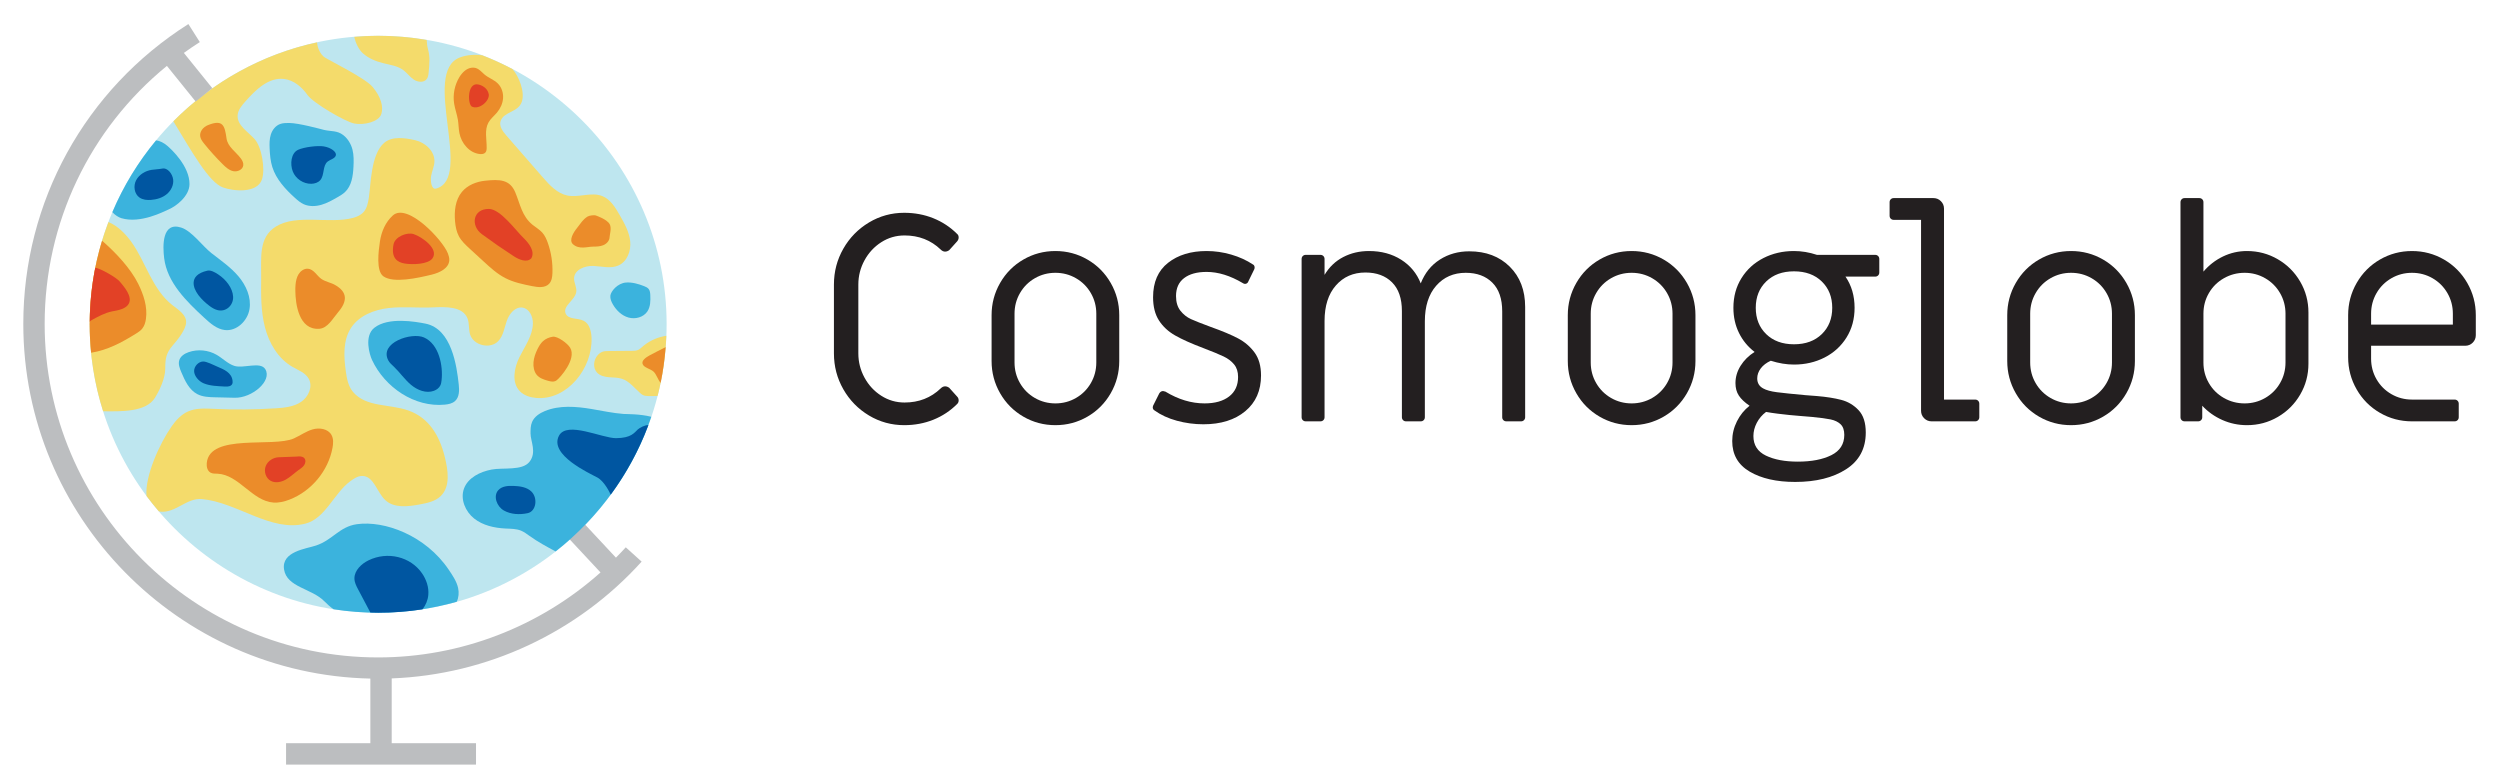 <?xml version="1.0" encoding="UTF-8" standalone="no"?>
<!DOCTYPE svg PUBLIC "-//W3C//DTD SVG 1.1//EN" "http://www.w3.org/Graphics/SVG/1.1/DTD/svg11.dtd">
<svg xmlns="http://www.w3.org/2000/svg" xmlns:xlink="http://www.w3.org/1999/xlink" version="1.1" width="351.219pt" height="109.912pt" viewBox="0 0 351.219 109.912">
<g enable-background="new">
<clipPath id="cp0">
<path transform="matrix(1,0,0,-1,-238.953,352.672)" d="M 0 0 L 841.89 0 L 841.89 595.276 L 0 595.276 Z "/>
</clipPath>
<g clip-path="url(#cp0)">
<path transform="matrix(1,0,0,-1,-238.953,352.672)" d="M 292.079 347.645 C 269.733 347.645 251.553 329.465 251.553 307.119 C 251.553 284.773 269.733 266.593 292.079 266.593 C 314.425 266.593 332.605 284.773 332.605 307.119 C 332.605 329.465 314.425 347.645 292.079 347.645 " fill="#bee6ef"/>
<path transform="matrix(1,0,0,-1,-238.953,352.672)" d="M 303.54 344.592 C 298.086 342.473 305.544 327.637 300.212 326.175 C 299.548 325.993 299.403 327.281 299.521 327.959 C 299.639 328.637 299.96 329.279 299.986 329.967 C 300.042 331.43 298.706 332.649 297.28 332.976 C 295.853 333.303 294.065 333.563 292.945 332.622 C 291.044 331.024 291.059 326.779 290.772 324.909 C 290.662 324.187 290.514 323.425 290.028 322.88 C 289.646 322.452 289.098 322.209 288.544 322.06 C 285.228 321.168 280.608 322.661 277.699 320.837 C 275.246 319.3 275.674 316.474 275.643 313.579 C 275.618 311.272 275.596 308.933 276.174 306.697 C 276.752 304.464 278.011 302.31 280.008 301.151 C 280.85 300.663 281.861 300.308 282.331 299.455 C 282.936 298.361 282.293 296.911 281.255 296.214 C 280.216 295.517 278.909 295.387 277.661 295.307 C 274.785 295.123 271.899 295.096 269.021 295.231 C 267.776 295.291 266.473 295.368 265.338 294.853 C 264.396 294.425 263.67 293.632 263.074 292.786 C 261.398 290.406 259.285 285.759 259.539 282.993 C 260.086 282.255 260.665 281.543 261.261 280.844 C 261.343 280.829 261.409 280.798 261.498 280.788 C 263.63 280.577 265.187 282.757 267.321 282.558 C 272.298 282.099 277.021 277.865 281.861 279.11 C 284.67 279.832 285.839 283.346 288.171 285.072 C 288.674 285.443 289.234 285.818 289.86 285.807 C 291.483 285.777 291.895 283.521 293.082 282.413 C 294.315 281.26 296.254 281.495 297.914 281.803 C 298.962 282 300.073 282.224 300.846 282.959 C 302.263 284.303 301.902 286.606 301.434 288.502 C 300.698 291.476 299.214 293.985 296.324 295.002 C 293.629 295.952 290.362 295.433 288.533 297.628 C 287.873 298.421 287.678 299.49 287.536 300.51 C 287.248 302.577 287.126 304.839 288.259 306.592 C 289.38 308.327 291.504 309.161 293.556 309.397 C 295.607 309.635 297.684 309.385 299.746 309.488 C 301.578 309.577 303.95 309.646 304.63 307.943 C 304.91 307.243 304.771 306.44 304.984 305.716 C 305.45 304.135 307.826 303.563 308.959 304.76 C 309.676 305.517 309.81 306.635 310.156 307.618 C 310.501 308.601 311.337 309.62 312.366 309.457 C 313.319 309.305 313.831 308.202 313.818 307.238 C 313.795 305.526 312.703 304.048 311.939 302.515 C 311.175 300.983 310.795 298.935 311.988 297.709 C 312.578 297.103 313.441 296.837 314.284 296.764 C 318.594 296.399 322.214 300.889 322.057 305.212 C 322.023 306.142 321.764 307.2 320.932 307.615 C 320.101 308.031 318.822 307.755 318.433 308.598 C 317.934 309.676 319.735 310.481 319.911 311.656 C 320.009 312.308 319.572 312.938 319.603 313.598 C 319.66 314.788 321.128 315.363 322.318 315.312 C 323.508 315.26 324.763 314.892 325.849 315.382 C 327.071 315.93 327.627 317.433 327.489 318.767 C 327.352 320.099 326.671 321.307 326.005 322.469 C 325.394 323.538 324.701 324.678 323.557 325.13 C 322.019 325.736 320.261 324.872 318.644 325.209 C 317.223 325.507 316.165 326.663 315.211 327.757 C 313.498 329.723 311.785 331.688 310.071 333.654 C 309.572 334.226 309.038 334.957 309.286 335.675 C 309.749 337.017 311.749 336.868 312.262 338.375 C 312.729 339.743 311.863 341.938 310.957 342.961 C 309.579 343.69 308.152 344.339 306.685 344.908 C 305.591 345.038 304.483 344.959 303.54 344.592 " fill="#f4db6b"/>
<path transform="matrix(1,0,0,-1,-238.953,352.672)" d="M 270.256 326.345 C 271.732 325.803 275.078 325.465 275.754 327.467 C 276.235 328.89 275.746 332.007 274.711 333.144 C 273.758 334.192 272.232 335.078 272.338 336.491 C 272.391 337.212 272.892 337.811 273.369 338.356 C 274.832 340.026 276.676 341.852 278.879 341.577 C 280.233 341.409 281.369 340.441 282.154 339.324 C 282.939 338.208 287.443 335.572 288.724 335.318 C 290.012 335.062 292.18 335.52 292.529 336.669 C 292.831 337.659 292.501 339.038 291.279 340.482 C 290.247 341.702 285.351 344.105 284.561 344.615 C 284.005 344.975 283.525 345.939 283.505 346.723 C 275.705 345.036 268.735 341.103 263.31 335.63 C 265.892 331.384 268.288 327.068 270.256 326.345 " fill="#f4db6b"/>
<path transform="matrix(1,0,0,-1,-238.953,352.672)" d="M 255.997 322.022 C 258.712 321.207 261.988 322.974 262.601 323.23 C 263.776 323.722 265.561 325.158 265.575 326.791 C 265.597 329.336 263.027 331.703 262.439 332.202 C 261.994 332.58 261.441 332.893 260.874 332.945 C 258.367 329.922 256.289 326.531 254.737 322.865 C 255.101 322.459 255.63 322.132 255.997 322.022 " fill="#3bb3dd"/>
<path transform="matrix(1,0,0,-1,-238.953,352.672)" d="M 260.726 296.79 C 261.215 297.567 262.173 299.41 262.169 300.862 C 262.165 302.313 262.292 303.075 263.242 304.172 C 263.915 304.951 265.084 306.373 265.102 307.402 C 265.12 308.467 264.024 309.141 263.183 309.794 C 261.768 310.893 260.796 312.459 259.968 314.048 C 259.141 315.638 258.419 317.295 257.366 318.745 C 256.57 319.839 255.476 320.948 254.19 321.479 C 252.491 317.013 251.553 312.174 251.553 307.119 C 251.553 302.859 252.217 298.753 253.441 294.893 C 256.03 294.869 259.451 294.763 260.726 296.79 " fill="#f4db6b"/>
<path transform="matrix(1,0,0,-1,-238.953,352.672)" d="M 258.935 306.504 C 259.245 306.888 259.387 307.38 259.456 307.869 C 259.697 309.567 259.128 311.282 258.362 312.818 C 257.285 314.978 255.227 317.174 253.292 318.857 C 252.164 315.139 251.552 311.2 251.552 307.119 C 251.552 305.768 251.622 304.433 251.751 303.116 C 254.066 303.49 255.99 304.517 258.067 305.805 C 258.384 306.002 258.701 306.213 258.935 306.504 " fill="#eb8c2a"/>
<path transform="matrix(1,0,0,-1,-238.953,352.672)" d="M 302.01 272.611 C 298.729 277.495 292.922 279.571 289.091 279.029 C 286.62 278.679 285.713 276.825 283.348 276.032 C 281.977 275.572 278.456 275.205 278.86 272.663 C 279.259 270.148 282.746 270.015 284.527 268.194 C 284.926 267.786 285.356 267.396 285.827 267.077 C 287.866 266.759 289.953 266.593 292.079 266.593 C 295.907 266.593 299.608 267.138 303.121 268.134 C 303.397 268.725 303.455 269.432 303.309 270.077 C 303.098 271.009 302.543 271.818 302.01 272.611 " fill="#3bb3dd"/>
<path transform="matrix(1,0,0,-1,-238.953,352.672)" d="M 329.094 273.772 L 326.867 275.782 C 326.418 275.284 325.952 274.804 325.484 274.328 L 321.042 279.09 L 318.848 277.044 L 323.318 272.251 C 314.771 264.614 303.637 260.312 292.078 260.312 C 266.244 260.312 245.227 281.329 245.227 307.163 C 245.227 321.383 251.559 334.56 262.4 343.414 L 266.445 338.402 L 268.779 340.287 L 264.783 345.237 C 265.514 345.761 266.258 346.273 267.025 346.759 L 265.419 349.293 C 250.897 340.085 242.227 324.335 242.227 307.163 C 242.227 280.042 264.001 257.926 290.983 257.339 L 290.983 248.259 L 279.14 248.259 L 279.14 245.259 L 305.826 245.259 L 305.826 248.259 L 293.983 248.259 L 293.983 257.363 C 307.371 257.877 320.08 263.784 329.094 273.772 " fill="#bcbec0"/>
<path transform="matrix(1,0,0,-1,-238.953,352.672)" d="M 322.065 295.211 C 319.877 295.577 317.557 295.767 315.504 294.926 C 314.756 294.619 314.023 294.136 313.704 293.393 C 313.487 292.888 313.485 292.319 313.486 291.77 C 313.489 290.677 314.392 289.117 313.333 287.786 C 312.314 286.504 309.626 287.014 308.008 286.703 C 306.391 286.394 304.691 285.564 304.132 284.015 C 303.597 282.534 304.329 280.81 305.561 279.829 C 306.793 278.849 308.416 278.495 309.988 278.42 C 310.723 278.385 311.482 278.399 312.162 278.117 C 312.596 277.938 312.973 277.646 313.356 277.373 C 314.51 276.549 315.758 275.87 317.01 275.204 C 323.163 280.022 327.89 286.572 330.454 294.119 C 328.828 294.536 326.955 294.486 326.543 294.518 C 325.035 294.635 323.554 294.962 322.065 295.211 " fill="#3bb3dd"/>
<path transform="matrix(1,0,0,-1,-238.953,352.672)" d="M 361.027 294.305 C 359.511 295.214 358.313 296.44 357.432 297.983 C 356.55 299.526 356.11 301.206 356.11 303.025 L 356.11 312.694 C 356.11 314.512 356.55 316.193 357.432 317.736 C 358.313 319.278 359.511 320.504 361.027 321.413 C 362.542 322.323 364.194 322.777 365.986 322.777 C 367.445 322.777 368.809 322.522 370.077 322.012 C 371.343 321.502 372.459 320.766 373.424 319.802 C 373.562 319.691 373.631 319.526 373.631 319.306 C 373.631 319.113 373.562 318.934 373.424 318.769 C 372.845 318.108 372.473 317.694 372.308 317.529 C 372.115 317.391 371.922 317.323 371.73 317.323 C 371.509 317.323 371.302 317.418 371.11 317.612 C 369.732 318.934 368.038 319.595 366.027 319.595 C 364.842 319.595 363.755 319.278 362.762 318.645 C 361.771 318.01 360.985 317.163 360.407 316.103 C 359.829 315.042 359.539 313.906 359.539 312.694 L 359.539 303.025 C 359.539 301.812 359.829 300.675 360.407 299.616 C 360.985 298.554 361.771 297.707 362.762 297.074 C 363.755 296.44 364.842 296.123 366.027 296.123 C 368.038 296.123 369.732 296.784 371.11 298.107 C 371.302 298.299 371.509 298.396 371.73 298.396 C 371.922 298.396 372.115 298.327 372.308 298.19 C 372.473 298.025 372.845 297.611 373.424 296.95 C 373.562 296.812 373.631 296.633 373.631 296.412 C 373.631 296.22 373.562 296.054 373.424 295.917 C 372.459 294.952 371.343 294.215 370.077 293.706 C 368.809 293.197 367.445 292.942 365.986 292.942 C 364.194 292.942 362.542 293.396 361.027 294.305 " fill="#231f20"/>
<path transform="matrix(1,0,0,-1,-238.953,352.672)" d="M 390.119 296.764 C 391 297.274 391.696 297.969 392.205 298.851 C 392.715 299.732 392.97 300.697 392.97 301.743 L 392.97 308.603 C 392.97 309.65 392.715 310.614 392.205 311.495 C 391.696 312.377 391 313.073 390.119 313.582 C 389.237 314.092 388.273 314.347 387.226 314.347 C 386.179 314.347 385.215 314.092 384.333 313.582 C 383.452 313.073 382.756 312.377 382.247 311.495 C 381.737 310.614 381.482 309.65 381.482 308.603 L 381.482 301.743 C 381.482 300.697 381.737 299.732 382.247 298.851 C 382.756 297.969 383.452 297.274 384.333 296.764 C 385.215 296.254 386.179 295.999 387.226 295.999 C 388.273 295.999 389.237 296.254 390.119 296.764 M 382.722 294.14 C 381.344 294.939 380.256 296.034 379.457 297.425 C 378.658 298.816 378.259 300.325 378.259 301.951 L 378.259 308.397 C 378.259 310.022 378.658 311.53 379.457 312.921 C 380.256 314.312 381.344 315.408 382.722 316.206 C 384.099 317.005 385.6 317.405 387.226 317.405 C 388.851 317.405 390.352 317.005 391.73 316.206 C 393.108 315.408 394.196 314.312 394.995 312.921 C 395.794 311.53 396.193 310.022 396.193 308.397 L 396.193 301.951 C 396.193 300.325 395.794 298.816 394.995 297.425 C 394.196 296.034 393.108 294.939 391.73 294.14 C 390.352 293.341 388.851 292.942 387.226 292.942 C 385.6 292.942 384.099 293.341 382.722 294.14 " fill="#231f20"/>
<path transform="matrix(1,0,0,-1,-238.953,352.672)" d="M 404.293 293.562 C 403.08 293.892 402.034 294.374 401.152 295.008 C 401.042 295.063 400.966 295.153 400.925 295.277 C 400.884 295.401 400.89 295.531 400.946 295.669 L 401.814 297.405 C 401.951 297.624 402.13 297.735 402.351 297.735 C 402.405 297.735 402.516 297.708 402.681 297.653 C 404.5 296.55 406.331 296 408.177 296 C 409.637 296 410.787 296.323 411.627 296.971 C 412.468 297.618 412.888 298.534 412.888 299.719 C 412.888 300.435 412.702 301.02 412.33 301.475 C 411.958 301.929 411.469 302.301 410.863 302.59 C 410.257 302.88 409.307 303.273 408.012 303.768 C 406.331 304.402 405.009 304.994 404.045 305.545 C 403.08 306.096 402.323 306.798 401.772 307.653 C 401.221 308.506 400.946 309.595 400.946 310.917 C 400.946 313.039 401.648 314.65 403.053 315.752 C 404.458 316.854 406.262 317.405 408.466 317.405 C 409.624 317.405 410.773 317.24 411.917 316.909 C 413.06 316.579 414.086 316.11 414.996 315.504 C 415.105 315.449 415.174 315.352 415.202 315.215 C 415.229 315.077 415.216 314.953 415.161 314.843 L 414.335 313.149 C 414.279 312.984 414.175 312.874 414.024 312.818 C 413.873 312.762 413.714 312.791 413.549 312.901 C 411.786 313.948 410.092 314.471 408.466 314.471 C 407.116 314.471 406.063 314.182 405.305 313.603 C 404.547 313.025 404.169 312.184 404.169 311.083 C 404.169 310.228 404.376 309.54 404.789 309.016 C 405.202 308.493 405.698 308.1 406.276 307.838 C 406.855 307.577 407.777 307.211 409.045 306.744 C 410.67 306.166 411.951 305.628 412.888 305.132 C 413.824 304.636 414.596 303.975 415.202 303.149 C 415.808 302.322 416.111 301.248 416.111 299.925 C 416.111 297.804 415.374 296.13 413.9 294.905 C 412.426 293.678 410.463 293.066 408.012 293.066 C 406.745 293.066 405.505 293.231 404.293 293.562 " fill="#231f20"/>
<path transform="matrix(1,0,0,-1,-238.953,352.672)" d="M 421.978 293.644 C 421.868 293.754 421.813 293.892 421.813 294.057 L 421.813 316.29 C 421.813 316.455 421.868 316.592 421.978 316.703 C 422.088 316.812 422.226 316.868 422.391 316.868 L 424.457 316.868 C 424.622 316.868 424.76 316.812 424.87 316.703 C 424.98 316.592 425.036 316.455 425.036 316.29 L 425.036 314.058 C 425.697 315.16 426.571 315.993 427.66 316.558 C 428.748 317.123 429.953 317.405 431.275 317.405 C 433.011 317.405 434.52 316.998 435.801 316.186 C 437.081 315.373 437.997 314.264 438.549 312.86 C 439.127 314.32 440.021 315.435 441.234 316.206 C 442.446 316.978 443.823 317.364 445.367 317.364 C 447.708 317.364 449.603 316.647 451.049 315.215 C 452.495 313.782 453.218 311.895 453.218 309.553 L 453.218 294.057 C 453.218 293.892 453.162 293.754 453.053 293.644 C 452.942 293.534 452.805 293.479 452.64 293.479 L 450.573 293.479 C 450.408 293.479 450.27 293.534 450.16 293.644 C 450.05 293.754 449.995 293.892 449.995 294.057 L 449.995 308.934 C 449.995 310.697 449.533 312.04 448.61 312.962 C 447.687 313.885 446.441 314.347 444.871 314.347 C 443.162 314.347 441.778 313.741 440.718 312.529 C 439.657 311.316 439.127 309.65 439.127 307.529 L 439.127 294.057 C 439.127 293.892 439.071 293.754 438.962 293.644 C 438.852 293.534 438.714 293.479 438.549 293.479 L 436.482 293.479 C 436.317 293.479 436.179 293.534 436.069 293.644 C 435.959 293.754 435.903 293.892 435.903 294.057 L 435.903 308.975 C 435.903 310.738 435.442 312.081 434.52 313.004 C 433.596 313.927 432.35 314.388 430.779 314.388 C 429.071 314.388 427.686 313.782 426.627 312.57 C 425.565 311.358 425.036 309.691 425.036 307.57 L 425.036 294.057 C 425.036 293.892 424.98 293.754 424.87 293.644 C 424.76 293.534 424.622 293.479 424.457 293.479 L 422.391 293.479 C 422.226 293.479 422.088 293.534 421.978 293.644 " fill="#231f20"/>
<path transform="matrix(1,0,0,-1,-238.953,352.672)" d="M 471.069 296.764 C 471.95 297.274 472.645 297.969 473.156 298.851 C 473.665 299.732 473.921 300.697 473.921 301.743 L 473.921 308.603 C 473.921 309.65 473.665 310.614 473.156 311.495 C 472.645 312.377 471.95 313.073 471.069 313.582 C 470.186 314.092 469.222 314.347 468.176 314.347 C 467.129 314.347 466.165 314.092 465.283 313.582 C 464.401 313.073 463.706 312.377 463.197 311.495 C 462.686 310.614 462.432 309.65 462.432 308.603 L 462.432 301.743 C 462.432 300.697 462.686 299.732 463.197 298.851 C 463.706 297.969 464.401 297.274 465.283 296.764 C 466.165 296.254 467.129 295.999 468.176 295.999 C 469.222 295.999 470.186 296.254 471.069 296.764 M 463.672 294.14 C 462.294 294.939 461.206 296.034 460.407 297.425 C 459.608 298.816 459.209 300.325 459.209 301.951 L 459.209 308.397 C 459.209 310.022 459.608 311.53 460.407 312.921 C 461.206 314.312 462.294 315.408 463.672 316.206 C 465.048 317.005 466.55 317.405 468.176 317.405 C 469.801 317.405 471.302 317.005 472.68 316.206 C 474.057 315.408 475.145 314.312 475.945 312.921 C 476.744 311.53 477.143 310.022 477.143 308.397 L 477.143 301.951 C 477.143 300.325 476.744 298.816 475.945 297.425 C 475.145 296.034 474.057 294.939 472.68 294.14 C 471.302 293.341 469.801 292.942 468.176 292.942 C 466.55 292.942 465.048 293.341 463.672 294.14 " fill="#231f20"/>
<path transform="matrix(1,0,0,-1,-238.953,352.672)" d="M 494.892 305.731 C 495.87 306.682 496.359 307.915 496.359 309.43 C 496.359 310.945 495.87 312.177 494.892 313.128 C 493.914 314.079 492.613 314.554 490.988 314.554 C 489.362 314.554 488.06 314.079 487.082 313.128 C 486.104 312.177 485.616 310.945 485.616 309.43 C 485.616 307.915 486.104 306.682 487.082 305.731 C 488.06 304.781 489.362 304.305 490.988 304.305 C 492.613 304.305 493.914 304.781 494.892 305.731 M 496.236 288.727 C 497.448 289.334 498.053 290.284 498.053 291.579 C 498.053 292.24 497.881 292.735 497.537 293.066 C 497.192 293.396 496.724 293.624 496.132 293.748 C 495.539 293.872 494.665 293.989 493.508 294.099 C 493.26 294.126 492.674 294.174 491.751 294.244 C 490.829 294.312 489.816 294.416 488.714 294.553 C 488.053 294.636 487.502 294.718 487.062 294.801 C 486.51 294.388 486.077 293.878 485.76 293.272 C 485.443 292.667 485.285 292.047 485.285 291.413 C 485.285 290.146 485.87 289.23 487.041 288.665 C 488.211 288.1 489.706 287.818 491.525 287.818 C 493.453 287.818 495.023 288.122 496.236 288.727 M 484.768 286.413 C 483.128 287.377 482.309 288.809 482.309 290.71 C 482.309 291.675 482.53 292.598 482.97 293.479 C 483.411 294.36 484.003 295.09 484.747 295.669 C 484.059 296.137 483.556 296.613 483.24 297.095 C 482.922 297.577 482.764 298.162 482.764 298.851 C 482.764 299.705 483.005 300.517 483.487 301.289 C 483.969 302.06 484.623 302.708 485.45 303.231 C 484.513 303.948 483.783 304.835 483.26 305.897 C 482.736 306.957 482.475 308.134 482.475 309.43 C 482.475 311 482.853 312.391 483.611 313.603 C 484.369 314.815 485.395 315.752 486.69 316.414 C 487.984 317.075 489.417 317.405 490.988 317.405 C 492.062 317.405 493.136 317.225 494.21 316.868 L 502.392 316.868 C 502.558 316.868 502.696 316.812 502.806 316.703 C 502.915 316.592 502.971 316.455 502.971 316.29 L 502.971 314.388 C 502.971 314.223 502.915 314.085 502.806 313.975 C 502.696 313.865 502.558 313.81 502.392 313.81 L 498.219 313.81 C 499.073 312.57 499.499 311.11 499.499 309.43 C 499.499 307.86 499.121 306.468 498.364 305.256 C 497.606 304.044 496.579 303.107 495.285 302.446 C 493.99 301.785 492.558 301.455 490.988 301.455 C 489.94 301.455 488.852 301.633 487.723 301.992 C 487.117 301.716 486.649 301.358 486.318 300.918 C 485.987 300.476 485.822 300.008 485.822 299.512 C 485.822 298.878 486.097 298.41 486.649 298.107 C 487.088 297.859 487.737 297.68 488.59 297.57 C 489.444 297.46 490.781 297.322 492.599 297.157 L 494.21 297.033 C 495.533 296.922 496.669 296.744 497.62 296.496 C 498.57 296.248 499.382 295.765 500.058 295.049 C 500.733 294.333 501.07 293.287 501.07 291.909 C 501.07 289.65 500.147 287.928 498.301 286.744 C 496.455 285.559 494.073 284.966 491.153 284.966 C 488.535 284.966 486.407 285.449 484.768 286.413 " fill="#231f20"/>
<path transform="matrix(1,0,0,-1,-238.953,352.672)" d="M 509.272 293.912 C 508.983 294.202 508.837 294.553 508.837 294.966 L 508.837 321.785 L 504.995 321.785 C 504.83 321.785 504.692 321.84 504.582 321.95 C 504.471 322.059 504.418 322.198 504.418 322.363 L 504.418 324.265 C 504.418 324.43 504.471 324.567 504.582 324.678 C 504.692 324.787 504.83 324.843 504.995 324.843 L 510.575 324.843 C 510.988 324.843 511.337 324.698 511.627 324.409 C 511.918 324.119 512.062 323.768 512.062 323.355 L 512.062 296.536 L 516.442 296.536 C 516.607 296.536 516.745 296.48 516.855 296.371 C 516.965 296.261 517.02 296.123 517.02 295.958 L 517.02 294.057 C 517.02 293.891 516.965 293.754 516.855 293.643 C 516.745 293.533 516.607 293.478 516.442 293.478 L 510.327 293.478 C 509.913 293.478 509.562 293.623 509.272 293.912 " fill="#231f20"/>
<path transform="matrix(1,0,0,-1,-238.953,352.672)" d="M 532.806 296.764 C 533.687 297.274 534.382 297.969 534.893 298.851 C 535.402 299.732 535.658 300.697 535.658 301.743 L 535.658 308.603 C 535.658 309.65 535.402 310.614 534.893 311.495 C 534.382 312.377 533.687 313.073 532.806 313.582 C 531.924 314.092 530.96 314.347 529.913 314.347 C 528.866 314.347 527.902 314.092 527.021 313.582 C 526.139 313.073 525.443 312.377 524.934 311.495 C 524.424 310.614 524.169 309.65 524.169 308.603 L 524.169 301.743 C 524.169 300.697 524.424 299.732 524.934 298.851 C 525.443 297.969 526.139 297.274 527.021 296.764 C 527.902 296.254 528.866 295.999 529.913 295.999 C 530.96 295.999 531.924 296.254 532.806 296.764 M 525.409 294.14 C 524.032 294.939 522.943 296.034 522.145 297.425 C 521.345 298.816 520.946 300.325 520.946 301.951 L 520.946 308.397 C 520.946 310.022 521.345 311.53 522.145 312.921 C 522.943 314.312 524.032 315.408 525.409 316.206 C 526.786 317.005 528.287 317.405 529.913 317.405 C 531.538 317.405 533.039 317.005 534.417 316.206 C 535.794 315.408 536.882 314.312 537.682 312.921 C 538.481 311.53 538.88 310.022 538.88 308.397 L 538.88 301.951 C 538.88 300.325 538.481 298.816 537.682 297.425 C 536.882 296.034 535.794 294.939 534.417 294.14 C 533.039 293.341 531.538 292.942 529.913 292.942 C 528.287 292.942 526.786 293.341 525.409 294.14 " fill="#231f20"/>
<path transform="matrix(1,0,0,-1,-238.953,352.672)" d="M 557.186 296.764 C 558.067 297.274 558.763 297.969 559.273 298.851 C 559.783 299.732 560.038 300.697 560.038 301.743 L 560.038 308.603 C 560.038 309.65 559.783 310.614 559.273 311.495 C 558.763 312.377 558.067 313.073 557.186 313.582 C 556.303 314.092 555.34 314.347 554.293 314.347 C 553.246 314.347 552.274 314.092 551.38 313.582 C 550.485 313.073 549.782 312.377 549.273 311.495 C 548.761 310.614 548.508 309.65 548.508 308.603 L 548.508 301.743 C 548.508 300.697 548.761 299.732 549.273 298.851 C 549.782 297.969 550.485 297.274 551.38 296.764 C 552.274 296.254 553.246 295.999 554.293 295.999 C 555.34 295.999 556.303 296.254 557.186 296.764 M 551.173 293.664 C 550.083 294.147 549.14 294.815 548.342 295.669 L 548.342 294.057 C 548.342 293.892 548.288 293.754 548.177 293.644 C 548.067 293.534 547.928 293.479 547.764 293.479 L 545.864 293.479 C 545.697 293.479 545.559 293.534 545.451 293.644 C 545.34 293.754 545.284 293.892 545.284 294.057 L 545.284 324.265 C 545.284 324.43 545.34 324.568 545.451 324.678 C 545.559 324.787 545.697 324.843 545.864 324.843 L 547.928 324.843 C 548.095 324.843 548.232 324.787 548.342 324.678 C 548.452 324.568 548.508 324.43 548.508 324.265 L 548.508 314.512 C 549.279 315.421 550.196 316.13 551.255 316.64 C 552.316 317.15 553.438 317.405 554.622 317.405 C 556.193 317.405 557.639 317.019 558.962 316.247 C 560.285 315.476 561.332 314.43 562.102 313.108 C 562.874 311.785 563.26 310.338 563.26 308.768 L 563.26 301.578 C 563.26 300.008 562.874 298.562 562.102 297.24 C 561.332 295.917 560.285 294.869 558.962 294.099 C 557.639 293.327 556.193 292.942 554.622 292.942 C 553.412 292.942 552.26 293.183 551.173 293.664 " fill="#231f20"/>
<path transform="matrix(1,0,0,-1,-238.953,352.672)" d="M 583.55 307.074 L 583.55 308.602 C 583.55 309.649 583.294 310.613 582.785 311.495 C 582.275 312.377 581.579 313.072 580.698 313.582 C 579.817 314.092 578.853 314.346 577.806 314.346 C 576.758 314.346 575.794 314.092 574.913 313.582 C 574.031 313.072 573.335 312.377 572.826 311.495 C 572.317 310.613 572.062 309.649 572.062 308.602 L 572.062 307.074 Z M 573.301 294.677 C 571.924 295.475 570.835 296.57 570.037 297.962 C 569.237 299.352 568.838 300.861 568.838 302.487 L 568.838 308.396 C 568.838 310.021 569.237 311.529 570.037 312.921 C 570.835 314.311 571.924 315.407 573.301 316.206 C 574.679 317.005 576.18 317.404 577.806 317.404 C 579.431 317.404 580.932 317.005 582.31 316.206 C 583.687 315.407 584.775 314.311 585.574 312.921 C 586.373 311.529 586.773 310.021 586.773 308.396 L 586.773 305.586 C 586.773 305.173 586.628 304.821 586.339 304.532 C 586.05 304.243 585.698 304.098 585.285 304.098 L 572.062 304.098 L 572.062 302.28 C 572.062 301.233 572.317 300.269 572.826 299.387 C 573.335 298.506 574.031 297.81 574.913 297.301 C 575.794 296.791 576.758 296.536 577.806 296.536 L 583.797 296.536 C 583.963 296.536 584.1 296.48 584.211 296.371 C 584.321 296.261 584.376 296.123 584.376 295.958 L 584.376 294.056 C 584.376 293.891 584.321 293.754 584.211 293.643 C 584.1 293.533 583.963 293.478 583.797 293.478 L 577.806 293.478 C 576.18 293.478 574.679 293.878 573.301 294.677 " fill="#231f20"/>
<path transform="matrix(1,0,0,-1,-238.953,352.672)" d="M 301.877 317.063 C 301.99 316.764 302.087 316.45 302.075 316.13 C 302.031 314.995 300.748 314.371 299.644 314.1 C 297.642 313.608 294.219 312.848 292.81 313.855 C 291.767 314.6 292.125 317.39 292.329 318.758 C 292.534 320.126 293.111 321.476 294.139 322.402 C 296.188 324.249 301.168 318.939 301.877 317.063 " fill="#eb8c2a"/>
<path transform="matrix(1,0,0,-1,-238.953,352.672)" d="M 286.467 308.824 C 285.693 307.916 284.992 306.56 283.802 306.481 C 280.922 306.288 280.464 309.978 280.445 311.815 C 280.433 312.878 280.544 314.118 281.433 314.702 C 281.663 314.853 281.939 314.947 282.213 314.923 C 283.034 314.853 283.478 313.921 284.092 313.493 C 284.704 313.07 285.397 312.993 286.011 312.647 C 287.796 311.642 287.774 310.353 286.467 308.824 " fill="#eb8c2a"/>
<path transform="matrix(1,0,0,-1,-238.953,352.672)" d="M 324.615 321.161 C 324.901 320.612 324.605 319.731 324.591 319.334 C 324.572 318.834 324.167 318.415 323.704 318.224 C 323.241 318.034 322.726 318.027 322.226 318.022 C 321.463 318.015 320.317 317.579 319.446 318.364 C 318.831 318.916 319.518 320.029 320.039 320.67 C 320.559 321.312 320.799 321.806 321.496 322.249 C 321.734 322.4 322.511 322.514 322.75 322.365 C 322.75 322.365 324.254 321.855 324.615 321.161 " fill="#eb8c2a"/>
<path transform="matrix(1,0,0,-1,-238.953,352.672)" d="M 313.771 321.089 C 314.224 320.72 314.746 320.43 315.136 319.995 C 315.499 319.589 315.725 319.079 315.908 318.566 C 316.393 317.205 316.616 315.752 316.563 314.308 C 316.542 313.774 316.467 313.199 316.102 312.808 C 315.524 312.189 314.53 312.309 313.7 312.476 C 312.425 312.734 311.132 312.998 309.974 313.588 C 308.813 314.179 307.838 315.072 306.879 315.953 C 306.231 316.548 305.583 317.144 304.936 317.739 C 304.363 318.266 303.78 318.806 303.415 319.493 C 303.083 320.117 302.953 320.829 302.886 321.533 C 302.748 322.992 302.908 324.577 303.841 325.707 C 304.636 326.67 305.89 327.16 307.131 327.287 C 309.133 327.493 310.579 327.474 311.342 325.651 C 312.044 323.975 312.262 322.319 313.771 321.089 " fill="#eb8c2a"/>
<path transform="matrix(1,0,0,-1,-238.953,352.672)" d="M 312.486 319.255 C 313.284 318.484 314.147 317.348 313.597 316.385 C 312.982 315.732 311.898 316.179 311.145 316.667 C 309.614 317.659 308.112 318.697 306.644 319.779 C 305.025 320.971 305.377 323.347 307.645 323.321 C 309.256 323.303 311.419 320.285 312.486 319.255 " fill="#e24126"/>
<path transform="matrix(1,0,0,-1,-238.953,352.672)" d="M 280.235 291.077 C 281.131 291.479 281.941 292.081 282.884 292.35 C 283.828 292.62 285.016 292.438 285.509 291.589 C 285.824 291.046 285.779 290.368 285.665 289.75 C 285.063 286.512 282.69 283.66 279.614 282.479 C 278.901 282.206 278.139 282.015 277.377 282.068 C 274.383 282.275 272.513 285.987 269.516 286.122 C 269.186 286.137 268.836 286.109 268.544 286.265 C 268.084 286.51 267.948 287.114 268.001 287.634 C 268.422 291.824 277.332 289.776 280.235 291.077 " fill="#eb8c2a"/>
<path transform="matrix(1,0,0,-1,-238.953,352.672)" d="M 280.655 288.529 C 281.025 288.57 281.456 288.587 281.703 288.31 C 281.942 288.041 281.883 287.606 281.677 287.31 C 281.472 287.015 281.156 286.822 280.864 286.611 C 280.268 286.18 279.74 285.651 279.097 285.291 C 278.455 284.932 277.636 284.767 276.989 285.118 C 276.29 285.498 275.994 286.443 276.281 287.185 C 276.568 287.928 277.357 288.421 278.152 288.435 Z " fill="#e24126"/>
<path transform="matrix(1,0,0,-1,-238.953,352.672)" d="M 270.781 333.203 C 270.946 332.052 272.09 331.347 272.785 330.415 C 272.997 330.13 273.177 329.788 273.13 329.436 C 273.051 328.836 272.324 328.503 271.732 328.623 C 271.139 328.745 270.666 329.178 270.237 329.604 C 269.322 330.514 268.456 331.474 267.645 332.477 C 267.389 332.794 267.13 333.136 267.077 333.54 C 266.99 334.204 267.514 334.828 268.135 335.08 C 270.302 335.963 270.522 335.014 270.781 333.203 " fill="#eb8c2a"/>
<path transform="matrix(1,0,0,-1,-238.953,352.672)" d="M 260.266 328.812 C 259.371 328.676 258.505 328.158 258.081 327.357 C 257.658 326.558 257.808 325.436 258.552 324.919 C 259.015 324.597 259.615 324.546 260.177 324.589 C 260.962 324.649 261.753 324.883 262.363 325.381 C 262.973 325.879 263.373 326.669 263.28 327.451 C 263.186 328.232 262.503 329.148 261.744 328.988 C 261.38 328.912 260.634 328.868 260.266 328.812 " fill="#0056a1"/>
<path transform="matrix(1,0,0,-1,-238.953,352.672)" d="M 268.645 317.122 C 269.965 316.092 271.364 315.132 272.447 313.855 C 273.53 312.578 274.277 310.898 274.006 309.246 C 273.736 307.593 272.198 306.109 270.536 306.306 C 269.413 306.439 268.503 307.243 267.671 308.008 C 265.138 310.342 262.447 312.97 262.017 316.388 C 261.803 318.095 261.693 321.567 264.407 320.701 C 265.903 320.224 267.416 318.08 268.645 317.122 " fill="#3bb3dd"/>
<path transform="matrix(1,0,0,-1,-238.953,352.672)" d="M 276.227 300.8 C 275.535 301.943 273.143 300.849 271.863 301.274 C 270.937 301.581 270.236 302.333 269.392 302.822 C 268.219 303.502 266.748 303.645 265.467 303.203 C 264.903 303.008 264.335 302.658 264.147 302.092 C 263.96 301.532 264.195 300.928 264.425 300.384 C 264.934 299.186 265.524 297.896 266.68 297.298 C 267.439 296.904 268.329 296.876 269.184 296.856 L 271.935 296.792 C 274.357 296.736 277.218 299.165 276.227 300.8 " fill="#3bb3dd"/>
<path transform="matrix(1,0,0,-1,-238.953,352.672)" d="M 288.471 331.652 C 288.668 330.871 288.652 330.055 288.612 329.252 C 288.546 327.967 288.364 326.566 287.405 325.673 C 287.099 325.39 286.733 325.177 286.37 324.968 C 285.647 324.551 284.912 324.133 284.105 323.901 C 283.299 323.668 282.4 323.635 281.636 323.977 C 281.169 324.187 280.777 324.522 280.401 324.861 C 279.043 326.087 277.752 327.485 277.211 329.203 C 276.95 330.035 276.874 330.911 276.835 331.78 C 276.805 332.449 276.798 333.133 277.002 333.773 C 277.206 334.413 277.657 335.012 278.305 335.249 C 278.696 335.392 279.124 335.395 279.542 335.396 C 280.902 335.399 283.994 334.538 284.465 334.424 C 285.454 334.186 286.318 334.363 287.179 333.691 C 287.827 333.185 288.275 332.43 288.471 331.652 " fill="#3bb3dd"/>
<path transform="matrix(1,0,0,-1,-238.953,352.672)" d="M 284.441 332.105 C 285.507 331.929 286.258 331.295 286.138 330.855 C 286.01 330.382 285.397 330.291 285.006 329.993 C 284.237 329.407 284.577 328.086 283.941 327.358 C 283.639 327.013 283.162 326.867 282.704 326.853 C 281.588 326.819 280.489 327.547 280.085 328.587 C 279.682 329.628 279.829 331.179 280.848 331.634 C 281.675 332.004 283.547 332.253 284.441 332.105 " fill="#0056a1"/>
<path transform="matrix(1,0,0,-1,-238.953,352.672)" d="M 299.714 316.385 C 299.112 315.525 296.91 315.47 295.818 315.648 C 294.793 315.814 293.854 316.403 294.24 318.342 C 294.461 319.452 296.17 320.081 297.068 319.783 C 298.24 319.395 300.64 317.708 299.714 316.385 " fill="#e24126"/>
<path transform="matrix(1,0,0,-1,-238.953,352.672)" d="M 291.542 306.622 C 290.082 305.466 290.872 302.847 291.216 302.108 C 293.016 298.242 297.195 295.416 301.44 295.825 C 301.961 295.874 302.508 295.985 302.893 296.34 C 303.494 296.896 303.49 297.834 303.401 298.648 C 303.122 301.226 302.424 306.474 298.727 307.207 C 297.331 307.484 293.493 308.167 291.542 306.622 " fill="#3bb3dd"/>
<path transform="matrix(1,0,0,-1,-238.953,352.672)" d="M 300.987 299.233 C 300.959 298.994 300.924 298.751 300.82 298.533 C 300.647 298.169 300.297 297.911 299.919 297.77 C 298.822 297.361 297.576 297.866 296.681 298.621 C 295.787 299.377 295.121 300.365 294.274 301.172 C 293.989 301.442 293.679 301.7 293.498 302.048 C 292.2 304.538 296.781 306.029 298.513 305.267 C 300.639 304.331 301.222 301.253 300.987 299.233 " fill="#0056a1"/>
<path transform="matrix(1,0,0,-1,-238.953,352.672)" d="M 313.61 283.616 C 312.96 284.25 311.971 284.375 311.064 284.409 C 310.316 284.437 309.478 284.374 308.97 283.824 C 308.196 282.987 308.746 281.514 309.738 280.955 C 310.731 280.394 311.967 280.34 313.081 280.578 C 314.296 280.838 314.531 282.718 313.61 283.616 " fill="#0056a1"/>
<path transform="matrix(1,0,0,-1,-238.953,352.672)" d="M 326.917 312.981 C 327.782 313.039 328.646 312.784 329.455 312.469 C 329.691 312.377 329.934 312.265 330.088 312.064 C 330.272 311.823 330.298 311.501 330.312 311.198 C 330.348 310.414 330.336 309.573 329.9 308.919 C 329.35 308.095 328.209 307.793 327.254 308.06 C 326.3 308.326 325.533 309.071 325.041 309.932 C 324.834 310.295 324.664 310.702 324.7 311.119 C 324.752 311.734 325.709 312.9 326.917 312.981 " fill="#3bb3dd"/>
<path transform="matrix(1,0,0,-1,-238.953,352.672)" d="M 319.059 303.81 C 319.982 302.226 317.647 299.612 317.152 299.242 C 316.777 298.961 316.313 299.067 315.912 299.185 C 315.34 299.353 314.742 299.539 314.35 300.019 C 313.983 300.468 313.848 301.131 313.902 301.78 C 313.956 302.43 314.186 303.068 314.48 303.657 C 314.677 304.05 314.908 304.433 315.216 304.722 C 315.614 305.095 316.114 305.286 316.603 305.366 C 317.276 305.476 318.705 304.419 319.059 303.81 " fill="#eb8c2a"/>
<path transform="matrix(1,0,0,-1,-238.953,352.672)" d="M 308.903 340.93 C 309.428 340.402 309.676 339.629 309.628 338.886 C 309.58 338.142 309.252 337.431 308.773 336.86 C 308.376 336.388 307.872 335.997 307.574 335.457 C 306.993 334.402 307.338 333.105 307.324 331.901 C 307.322 331.668 307.298 331.416 307.142 331.242 C 306.957 331.035 306.645 331.005 306.369 331.032 C 304.902 331.172 303.768 332.535 303.492 333.984 C 303.377 334.592 303.382 335.217 303.284 335.829 C 303.162 336.596 302.879 337.329 302.756 338.097 C 302.551 339.377 302.817 340.727 303.491 341.834 C 303.88 342.473 304.465 343.066 305.207 343.159 C 306.039 343.263 306.433 342.721 306.985 342.236 C 307.57 341.722 308.35 341.487 308.903 340.93 " fill="#eb8c2a"/>
<path transform="matrix(1,0,0,-1,-238.953,352.672)" d="M 307.614 339.451 C 307.784 338.525 306.296 337.197 305.255 337.691 C 304.656 337.975 304.55 341.035 306.07 340.818 C 306.58 340.745 307.453 340.33 307.614 339.451 " fill="#e24126"/>
<path transform="matrix(1,0,0,-1,-238.953,352.672)" d="M 267.477 301.885 C 266.816 301.863 266.213 301.198 266.224 300.537 C 266.236 299.818 266.9 299.099 267.564 298.822 C 268.505 298.431 269.563 298.43 270.581 298.365 C 270.954 298.342 271.41 298.387 271.575 298.723 C 271.647 298.872 271.643 299.046 271.621 299.211 C 271.475 300.323 270.468 300.749 269.447 301.18 C 268.983 301.377 267.98 301.902 267.477 301.885 " fill="#0056a1"/>
<path transform="matrix(1,0,0,-1,-238.953,352.672)" d="M 268.084 314.646 C 268.558 314.754 269.12 314.437 269.589 314.132 C 270.707 313.404 271.642 312.197 271.702 310.996 C 271.764 309.795 270.709 308.778 269.478 309.115 C 269.079 309.224 268.702 309.453 268.358 309.715 C 267.271 310.544 266.094 311.791 266.156 312.992 C 266.19 313.672 266.683 314.328 268.084 314.646 " fill="#0056a1"/>
<path transform="matrix(1,0,0,-1,-238.953,352.672)" d="M 288.724 347.494 C 288.907 346.619 289.364 345.688 289.953 345.167 C 290.74 344.472 291.741 344.058 292.759 343.804 C 293.733 343.559 294.778 343.432 295.588 342.84 C 296.129 342.444 296.522 341.869 297.078 341.494 C 297.634 341.12 298.493 341.026 298.899 341.559 C 299.099 341.821 299.139 342.166 299.171 342.494 C 299.281 343.582 299.388 344.702 299.081 345.752 C 298.987 346.077 298.92 346.586 298.897 347.059 C 296.679 347.437 294.403 347.644 292.078 347.644 C 290.948 347.644 289.831 347.585 288.724 347.494 " fill="#f4db6b"/>
<path transform="matrix(1,0,0,-1,-238.953,352.672)" d="M 251.73 307.644 C 252.678 308.173 253.645 308.708 254.708 308.93 C 255.216 309.036 257 309.202 257.174 310.399 C 257.328 311.458 255.986 312.829 255.843 313.041 C 255.457 313.614 253.024 314.993 252.338 315.061 C 251.848 312.604 251.584 310.067 251.562 307.474 C 251.625 307.552 251.684 307.619 251.73 307.644 " fill="#e24126"/>
<path transform="matrix(1,0,0,-1,-238.953,352.672)" d="M 290.718 273.949 C 289.744 273.473 288.745 272.545 288.745 271.423 C 288.745 270.865 288.996 270.38 289.239 269.918 C 289.821 268.818 290.402 267.719 290.983 266.62 C 291.348 266.611 291.711 266.594 292.079 266.594 C 294.192 266.594 296.268 266.757 298.295 267.07 C 298.759 267.62 299.059 268.353 299.124 269.074 C 299.225 270.197 298.835 271.267 298.249 272.12 C 296.631 274.471 293.397 275.257 290.718 273.949 " fill="#0056a1"/>
<path transform="matrix(1,0,0,-1,-238.953,352.672)" d="M 328.568 292.353 C 328.058 291.873 327.641 291.136 325.512 291.115 C 323.551 291.096 318.609 293.56 317.487 291.467 C 316.038 288.762 321.825 286.158 322.872 285.589 C 323.871 285.047 324.639 283.421 324.752 283.18 C 326.937 286.155 328.726 289.434 330.042 292.946 C 329.596 292.992 328.799 292.57 328.568 292.353 " fill="#0056a1"/>
<path transform="matrix(1,0,0,-1,-238.953,352.672)" d="M 332.241 305.441 C 331.1 305.215 330.018 304.687 329.147 303.915 C 328.989 303.776 328.835 303.627 328.647 303.532 C 328.367 303.391 328.041 303.386 327.727 303.383 C 326.628 303.374 325.528 303.365 324.429 303.357 C 324.166 303.354 323.899 303.352 323.648 303.272 C 323.366 303.182 323.12 302.999 322.923 302.778 C 322.322 302.106 322.215 300.971 322.837 300.318 C 323.257 299.876 323.898 299.728 324.505 299.677 C 325.113 299.626 325.736 299.648 326.316 299.46 C 327.354 299.124 328.058 298.191 328.872 297.464 C 329.007 297.344 329.149 297.227 329.314 297.153 C 329.526 297.059 329.762 297.043 329.993 297.033 C 330.442 297.013 330.89 297.035 331.339 297.055 C 332.036 299.772 332.449 302.6 332.564 305.504 C 332.451 305.484 332.34 305.461 332.241 305.441 " fill="#f4db6b"/>
<path transform="matrix(1,0,0,-1,-238.953,352.672)" d="M 330.215 302.747 C 329.673 302.449 329.063 302.022 329.231 301.533 C 329.413 301.004 330.348 300.869 330.795 300.439 C 331.17 300.078 331.375 299.335 331.762 298.887 C 332.102 300.525 332.331 302.202 332.465 303.904 C 331.677 303.504 330.805 303.071 330.215 302.747 " fill="#eb8c2a"/>
</g>
</g>
</svg>
